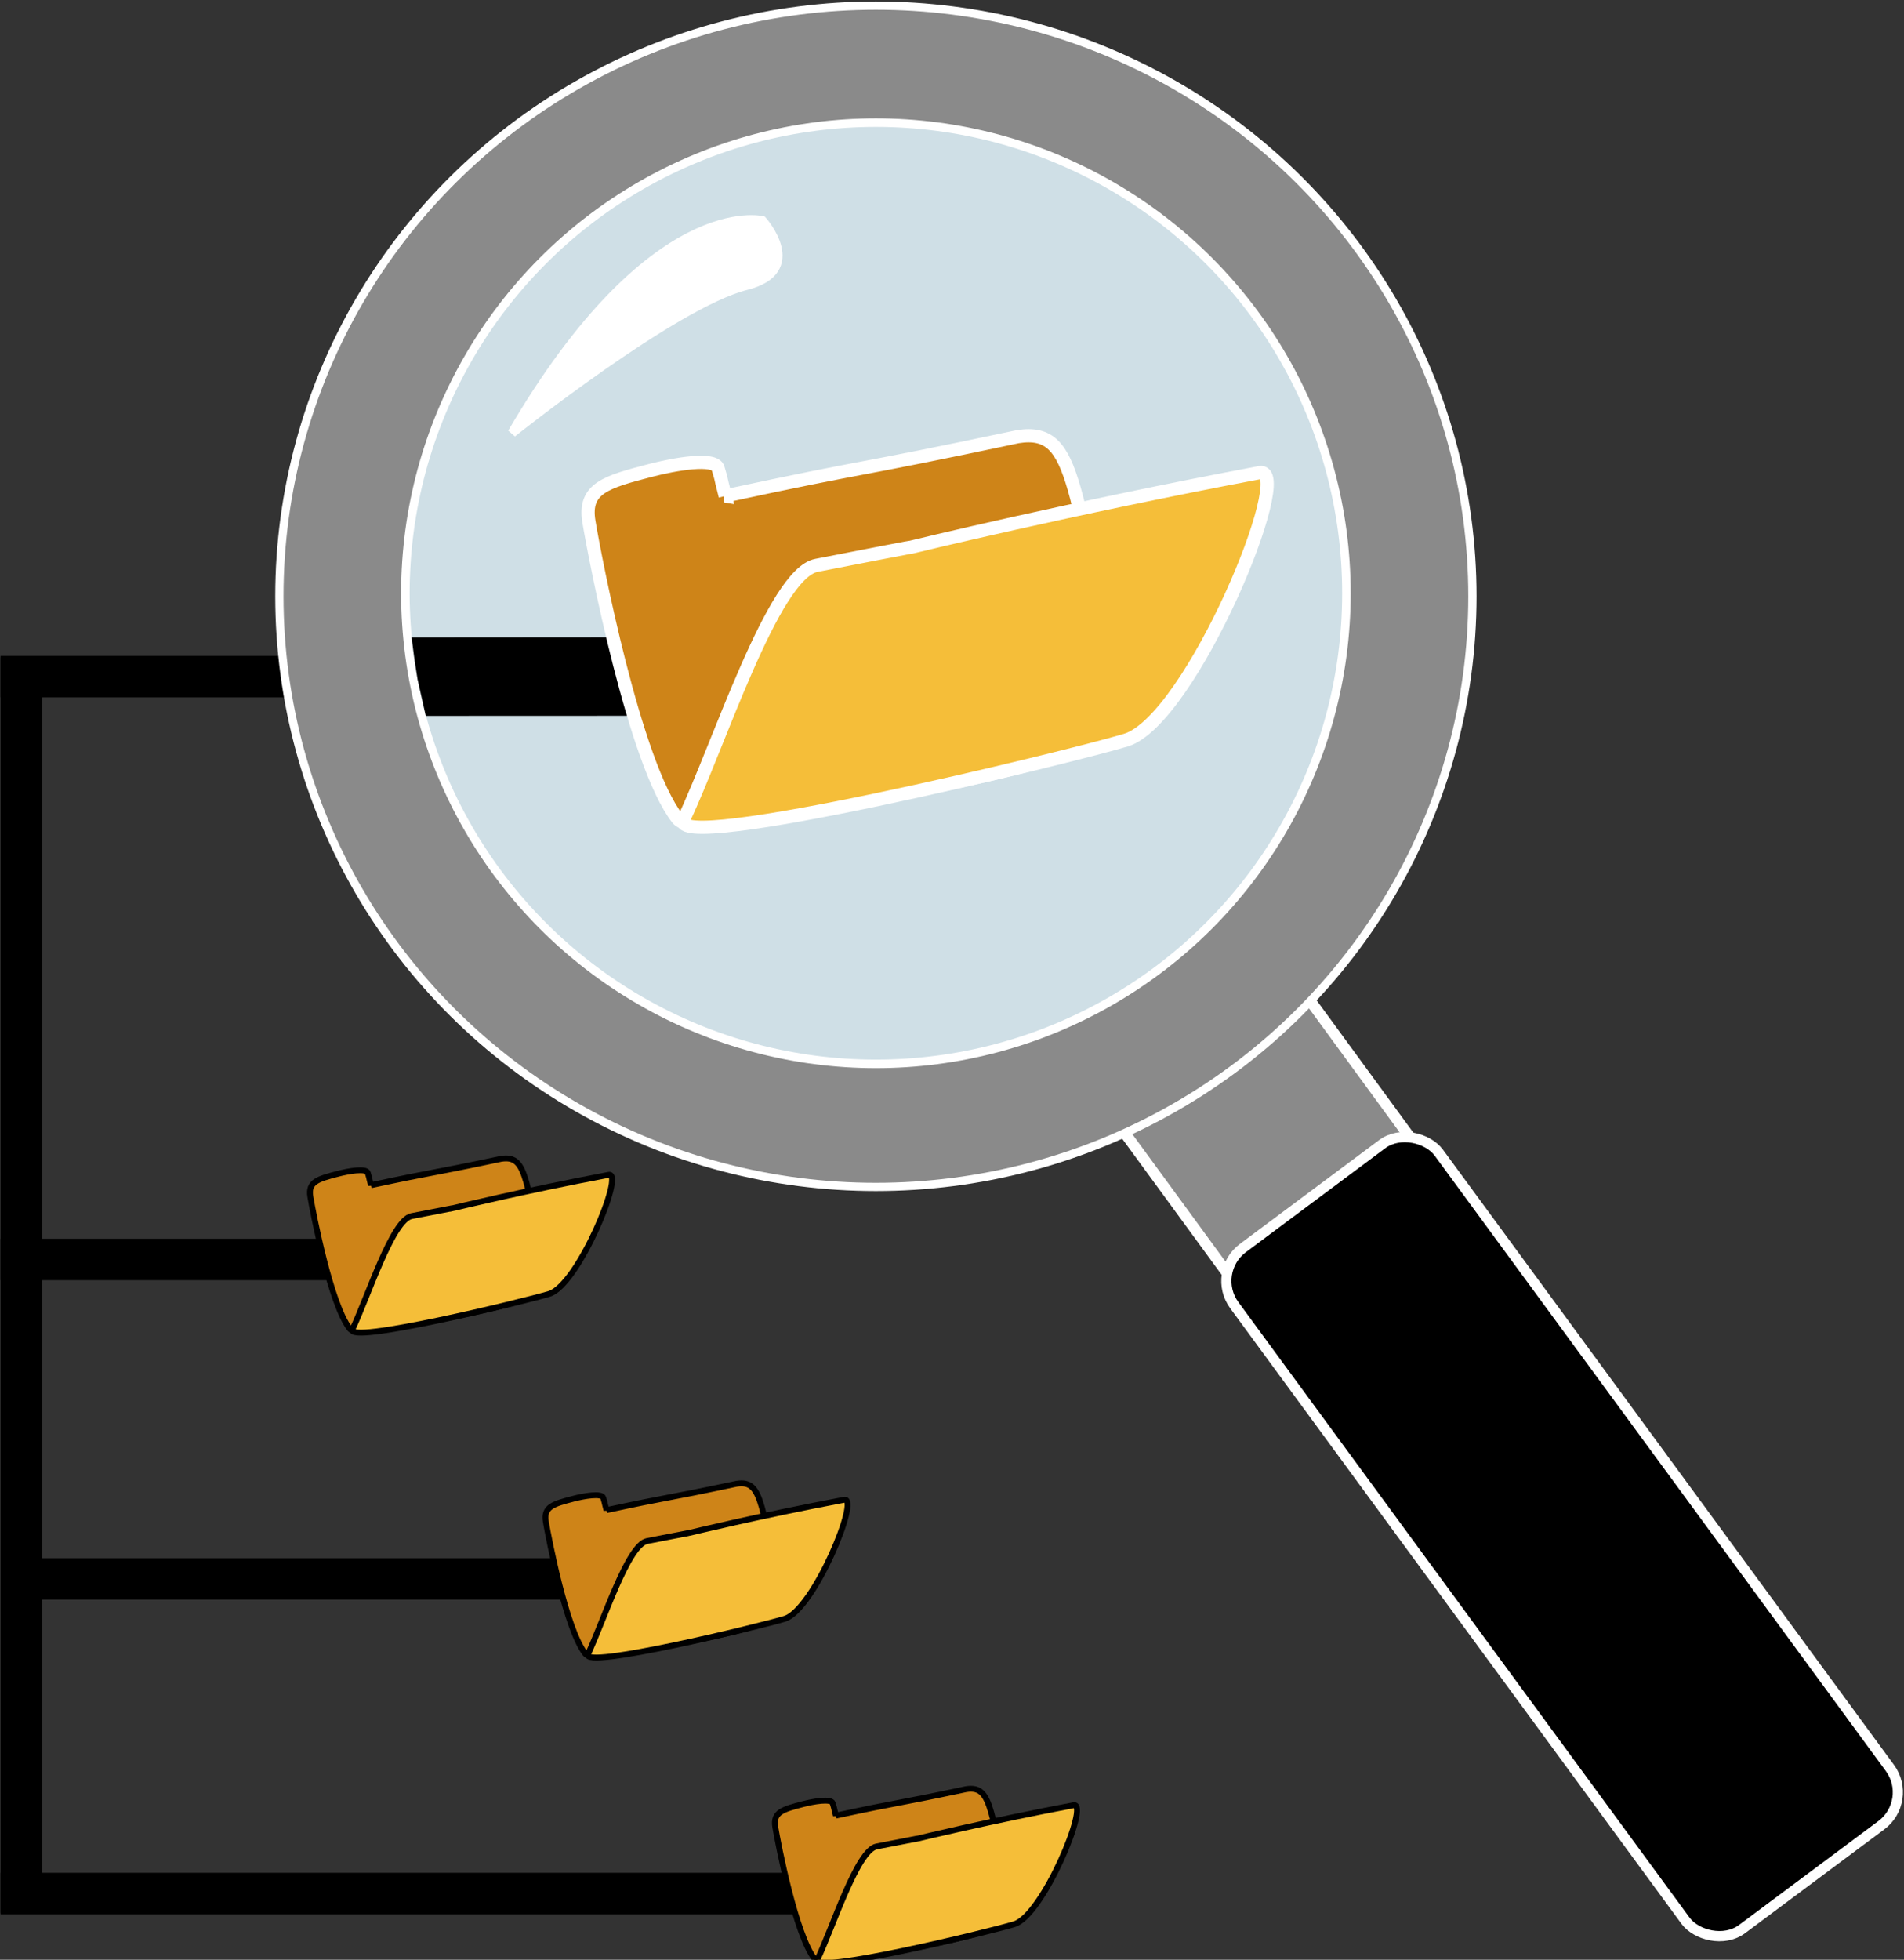 <?xml version="1.0" encoding="UTF-8" standalone="no"?>
<!-- Created with Inkscape (http://www.inkscape.org/) -->

<svg
   width="71.257mm"
   height="73.328mm"
   viewBox="0 0 71.257 73.328"
   version="1.1"
   id="svg3973"
   xmlns="http://www.w3.org/2000/svg"
   xmlns:svg="http://www.w3.org/2000/svg">
  <rect x="0" y="0" width="71.257" height="73.328" fill="#333333" stroke="none"/>
  <defs
     id="defs3970" />
  <g
     id="layer1"
     transform="translate(-81.593,-142.95)">
    <g
       id="g7010"
       transform="matrix(0.818,0,0,0.818,20.611,-13.133)">
      <g
         id="g21186"
         transform="matrix(0.726,0,0,0.726,20.072,-6.545)">
        <rect
           style="fill:#000000;fill-opacity:1;stroke:none;stroke-width:0.56;stroke-dasharray:none;stroke-opacity:1"
           id="rect20971"
           width="2.17"
           height="15.776"
           x="104.133"
           y="152.704"
           ry="0" />
        <path
           style="fill:#ce8418;fill-opacity:1;stroke:#000000;stroke-width:1.223;stroke-dasharray:none;stroke-opacity:1"
           d="m 87.822,129.105 c -0.657,-2.555 -0.166,-0.871 -0.663,-2.561 -0.309,-1.051 -4.048,-0.384 -6.249,0.189 -4.122,1.074 -6.235,1.647 -5.716,4.753 0.595,3.565 4.224,22.406 8.212,27.512 1.308,1.674 11.319,-0.39 21.32,-2.457 9.904,-2.047 21.052,-4.403 20.228,-7.574 -5.204,-20.031 -4.238,-26.265 -10.018,-25.358 -16.033,3.394 -13.044,2.472 -27.114,5.495 z"
           id="path4325-2" />
        <path
           style="fill:#b1b1b1;fill-opacity:1;stroke:#000000;stroke-width:1.338;stroke-dasharray:none;stroke-opacity:1"
           id="path8526"
           d="m 145.566,96.497 a 17.631,37.779 0 0 1 -8.816,32.717 17.631,37.779 0 0 1 -17.631,0 17.631,37.779 0 0 1 -8.816,-32.717 h 17.631 z"
           transform="matrix(0.985,0.171,-0.168,0.986,0,0)" />
        <path
           style="fill:#f5be39;fill-opacity:1;stroke:#000000;stroke-width:1.223;stroke-dasharray:none;stroke-opacity:1"
           d="m 105.065,133.845 c 0,0 14.801,-3.614 32.278,-6.905 3.381,-0.637 -6.355,22.964 -12.399,24.784 -5.407,1.629 -42.547,10.652 -40.977,7.354 3.238,-6.807 8.302,-22.762 12.305,-23.543 10.402,-2.029 8.793,-1.69 8.793,-1.69 z"
           id="path4325" />
        <rect
           style="fill:#856235;fill-opacity:1;stroke:#000000;stroke-width:0.94;stroke-dasharray:none;stroke-opacity:1"
           id="rect10037"
           width="5.366"
           height="85.672"
           x="124.887"
           y="17.819"
           ry="3.144"
           transform="matrix(0.976,0.217,-0.163,0.987,0,0)" />
        <rect
           style="fill:#b0b0b0;fill-opacity:1;stroke:#000000;stroke-width:0.885;stroke-dasharray:none;stroke-opacity:1"
           id="rect15601"
           width="18.294"
           height="5.801"
           x="118.67"
           y="20.82"
           ry="2.9"
           transform="rotate(9.704)" />
        <rect
           style="fill:#000000;fill-opacity:1;stroke:none;stroke-width:1.339;stroke-dasharray:none;stroke-opacity:1"
           id="rect20971-2"
           width="2.17"
           height="90.069"
           x="167.913"
           y="-150.789"
           ry="0"
           transform="rotate(90)" />
        <rect
           style="fill:#000000;fill-opacity:1;stroke:none;stroke-width:0.56;stroke-dasharray:none;stroke-opacity:1"
           id="rect20971-8"
           width="2.17"
           height="15.776"
           x="60.712"
           y="167.947"
           ry="0" />
        <rect
           style="fill:#000000;fill-opacity:1;stroke:none;stroke-width:0.56;stroke-dasharray:none;stroke-opacity:1"
           id="rect20971-9"
           width="2.17"
           height="15.776"
           x="148.621"
           y="167.949"
           ry="0" />
        <rect
           style="fill:#000000;fill-opacity:1;stroke:none;stroke-width:0.56;stroke-dasharray:none;stroke-opacity:1"
           id="rect20971-6"
           width="2.17"
           height="15.776"
           x="104.122"
           y="166.561"
           ry="0" />
        <path
           style="fill:#ce8418;fill-opacity:1;stroke:#000000;stroke-width:0.472;stroke-dasharray:none;stroke-opacity:1"
           d="m 57.576,183.592 c -0.253,-0.985 -0.064,-0.336 -0.256,-0.987 -0.119,-0.405 -1.561,-0.148 -2.41,0.073 -1.59,0.414 -2.404,0.635 -2.204,1.833 0.23,1.375 1.629,8.641 3.167,10.61 0.504,0.646 4.365,-0.151 8.222,-0.948 3.819,-0.789 8.118,-1.698 7.801,-2.921 -2.007,-7.725 -1.634,-10.129 -3.863,-9.779 -6.183,1.309 -5.03,0.953 -10.456,2.119 z"
           id="path4325-2-3" />
        <path
           style="fill:#f5be39;fill-opacity:1;stroke:#000000;stroke-width:0.472;stroke-dasharray:none;stroke-opacity:1"
           d="m 64.226,185.42 c 0,0 5.708,-1.394 12.448,-2.663 1.304,-0.246 -2.451,8.856 -4.782,9.558 -2.085,0.628 -16.408,4.108 -15.803,2.836 1.249,-2.625 3.201,-8.778 4.745,-9.079 4.011,-0.782 3.391,-0.652 3.391,-0.652 z"
           id="path4325-7" />
        <path
           style="fill:#ce8418;fill-opacity:1;stroke:#000000;stroke-width:0.472;stroke-dasharray:none;stroke-opacity:1"
           d="m 145.326,183.651 c -0.253,-0.985 -0.064,-0.336 -0.256,-0.987 -0.119,-0.405 -1.561,-0.148 -2.41,0.073 -1.59,0.414 -2.404,0.635 -2.204,1.833 0.23,1.375 1.629,8.641 3.167,10.61 0.504,0.646 4.365,-0.151 8.222,-0.948 3.819,-0.789 8.118,-1.698 7.801,-2.921 -2.007,-7.725 -1.634,-10.129 -3.863,-9.779 -6.183,1.309 -5.03,0.953 -10.456,2.119 z"
           id="path4325-2-3-6" />
        <path
           style="fill:#f5be39;fill-opacity:1;stroke:#000000;stroke-width:0.472;stroke-dasharray:none;stroke-opacity:1"
           d="m 151.975,185.479 c 0,0 5.708,-1.394 12.448,-2.663 1.304,-0.246 -2.451,8.856 -4.782,9.558 -2.085,0.628 -16.408,4.108 -15.803,2.836 1.249,-2.625 3.201,-8.778 4.745,-9.079 4.011,-0.782 3.391,-0.652 3.391,-0.652 z"
           id="path4325-7-9" />
        <path
           style="fill:#ce8418;fill-opacity:1;stroke:#000000;stroke-width:0.472;stroke-dasharray:none;stroke-opacity:1"
           d="m 100.747,181.911 c -0.253,-0.985 -0.064,-0.336 -0.256,-0.987 -0.119,-0.405 -1.561,-0.148 -2.41,0.073 -1.59,0.414 -2.404,0.635 -2.204,1.833 0.23,1.375 1.629,8.641 3.167,10.61 0.504,0.646 4.365,-0.151 8.222,-0.948 3.819,-0.789 8.118,-1.698 7.801,-2.921 -2.007,-7.725 -1.634,-10.129 -3.863,-9.779 -6.183,1.309 -5.03,0.953 -10.456,2.119 z"
           id="path4325-2-3-5" />
        <path
           style="fill:#f5be39;fill-opacity:1;stroke:#000000;stroke-width:0.472;stroke-dasharray:none;stroke-opacity:1"
           d="m 107.397,183.739 c 0,0 5.708,-1.394 12.448,-2.663 1.304,-0.246 -2.451,8.856 -4.782,9.558 -2.085,0.628 -16.408,4.108 -15.803,2.836 1.249,-2.625 3.201,-8.778 4.745,-9.079 4.011,-0.782 3.391,-0.652 3.391,-0.652 z"
           id="path4325-7-97" />
      </g>
      <g
         id="g29119">
        <rect
           style="fill:#000000;fill-opacity:1;stroke:none;stroke-width:0.857;stroke-dasharray:none;stroke-opacity:1"
           id="rect27797-9-4"
           width="36.812"
           height="1.896"
           x="74.576"
           y="276.477"
           ry="0" />
        <rect
           style="fill:#000000;fill-opacity:1;stroke:none;stroke-width:0.719;stroke-dasharray:none;stroke-opacity:1"
           id="rect27797-9-9"
           width="25.88"
           height="1.896"
           x="74.911"
           y="262.087"
           ry="0" />
        <rect
           style="fill:#000000;fill-opacity:1;stroke:none;stroke-width:0.55;stroke-dasharray:none;stroke-opacity:1"
           id="rect27797-9"
           width="15.171"
           height="1.896"
           x="74.576"
           y="247.474"
           ry="0" />
        <rect
           style="opacity:1;fill:#000000;fill-opacity:1;stroke:none;stroke-width:0.635;stroke-dasharray:none;stroke-opacity:1"
           id="rect27797"
           width="20.191"
           height="1.896"
           x="74.576"
           y="220.813"
           ry="0" />
        <rect
           style="opacity:1;fill:#8a8a8a;fill-opacity:1;stroke:#ffffff;stroke-width:0.499;stroke-dasharray:none;stroke-opacity:1"
           id="rect27450"
           width="10.42"
           height="49.339"
           x="31.064"
           y="-313.528"
           ry="2.376"
           transform="matrix(-0.808,0.589,-0.59,-0.807,0,0)" />
        <ellipse
           style="opacity:1;fill:#8a8a8a;fill-opacity:1;stroke:#ffffff;stroke-width:0.378;stroke-dasharray:none;stroke-opacity:1"
           id="path21468"
           cx="114.624"
           cy="218.086"
           rx="27.292"
           ry="27.018" />
        <circle
           style="opacity:1;fill:#cfdfe6;fill-opacity:1;stroke:#ffffff;stroke-width:0.39;stroke-dasharray:none;stroke-opacity:1"
           id="path21362"
           cx="114.624"
           cy="217.948"
           r="21.527" />
        <path
           id="rect27504"
           style="opacity:1;fill:#000000;fill-opacity:1;stroke:none;stroke-width:0.511;stroke-dasharray:none;stroke-opacity:1"
           d="m 93.382,219.971 0.133,1.019 0.14,0.9 0.375,1.667 9.979,-0.004 v -3.59 z" />
        <path
           style="fill:#ce8418;fill-opacity:1;stroke:#ffffff;stroke-width:0.832;stroke-dasharray:none;stroke-opacity:1"
           d="m 120.741,303.089 c -0.447,-1.738 -0.113,-0.593 -0.451,-1.742 -0.21,-0.715 -2.753,-0.261 -4.25,0.129 -2.803,0.73 -4.24,1.12 -3.888,3.233 0.405,2.424 2.873,15.239 5.585,18.712 0.89,1.139 7.698,-0.265 14.5,-1.671 6.736,-1.392 14.318,-2.995 13.757,-5.151 -3.54,-13.624 -2.882,-17.863 -6.813,-17.247 -10.904,2.308 -8.872,1.682 -18.441,3.737 z"
           id="path4325-2-1"
           transform="matrix(0.726,0,0,0.726,20.072,-6.545)" />
        <path
           style="fill:#f5be39;fill-opacity:1;stroke:#ffffff;stroke-width:0.832;stroke-dasharray:none;stroke-opacity:1"
           d="m 132.469,306.313 c 0,0 10.066,-2.458 21.953,-4.696 2.3,-0.433 -4.322,15.618 -8.433,16.856 -3.678,1.108 -28.937,7.245 -27.87,5.001 2.202,-4.63 5.646,-15.481 8.369,-16.012 7.075,-1.38 5.98,-1.149 5.98,-1.149 z"
           id="path4325-9"
           transform="matrix(0.726,0,0,0.726,20.072,-6.545)" />
        <path
           style="fill:#ce8418;fill-opacity:1;stroke:#000000;stroke-width:0.37;stroke-dasharray:none;stroke-opacity:1"
           d="m 98.418,346.516 c -0.199,-0.773 -0.05,-0.264 -0.201,-0.775 -0.093,-0.318 -1.225,-0.116 -1.891,0.057 -1.247,0.325 -1.887,0.498 -1.73,1.438 0.18,1.079 1.278,6.78 2.485,8.325 0.396,0.507 3.425,-0.118 6.451,-0.744 2.997,-0.619 6.37,-1.332 6.121,-2.292 -1.575,-6.061 -1.282,-7.948 -3.031,-7.673 -4.851,1.027 -3.947,0.748 -8.204,1.663 z"
           id="path4325-2-3-7"
           transform="matrix(0.726,0,0,0.726,20.072,-6.545)" />
        <path
           style="fill:#f5be39;fill-opacity:1;stroke:#000000;stroke-width:0.37;stroke-dasharray:none;stroke-opacity:1"
           d="m 103.636,347.95 c 0,0 4.479,-1.094 9.767,-2.089 1.023,-0.193 -1.923,6.949 -3.752,7.5 -1.636,0.493 -12.874,3.223 -12.399,2.225 0.98,-2.06 2.512,-6.888 3.723,-7.124 3.148,-0.614 2.661,-0.511 2.661,-0.511 z"
           id="path4325-7-8"
           transform="matrix(0.726,0,0,0.726,20.072,-6.545)" />
        <path
           style="fill:#ce8418;fill-opacity:1;stroke:#000000;stroke-width:0.37;stroke-dasharray:none;stroke-opacity:1"
           d="m 113.258,366.989 c -0.199,-0.773 -0.05,-0.264 -0.201,-0.775 -0.093,-0.318 -1.225,-0.116 -1.891,0.057 -1.247,0.325 -1.887,0.498 -1.73,1.438 0.18,1.079 1.278,6.78 2.485,8.325 0.396,0.507 3.425,-0.118 6.451,-0.744 2.997,-0.619 6.37,-1.332 6.121,-2.292 -1.575,-6.061 -1.282,-7.948 -3.031,-7.673 -4.851,1.027 -3.947,0.748 -8.204,1.663 z"
           id="path4325-2-3-7-5"
           transform="matrix(0.726,0,0,0.726,20.072,-6.545)" />
        <path
           style="fill:#f5be39;fill-opacity:1;stroke:#000000;stroke-width:0.37;stroke-dasharray:none;stroke-opacity:1"
           d="m 118.476,368.423 c 0,0 4.479,-1.094 9.767,-2.089 1.023,-0.193 -1.923,6.949 -3.752,7.5 -1.636,0.493 -12.874,3.223 -12.399,2.225 0.98,-2.06 2.512,-6.888 3.723,-7.124 3.148,-0.614 2.661,-0.511 2.661,-0.511 z"
           id="path4325-7-8-5"
           transform="matrix(0.726,0,0,0.726,20.072,-6.545)" />
        <path
           style="fill:#ce8418;fill-opacity:1;stroke:#000000;stroke-width:0.37;stroke-dasharray:none;stroke-opacity:1"
           d="m 127.717,386.232 c -0.199,-0.773 -0.05,-0.264 -0.201,-0.775 -0.093,-0.318 -1.225,-0.116 -1.891,0.057 -1.247,0.325 -1.887,0.498 -1.73,1.438 0.18,1.079 1.278,6.78 2.485,8.325 0.396,0.507 3.425,-0.118 6.451,-0.744 2.997,-0.619 6.37,-1.332 6.121,-2.292 -1.575,-6.061 -1.282,-7.948 -3.031,-7.673 -4.851,1.027 -3.947,0.748 -8.204,1.663 z"
           id="path4325-2-3-7-56"
           transform="matrix(0.726,0,0,0.726,20.072,-6.545)" />
        <path
           style="fill:#f5be39;fill-opacity:1;stroke:#000000;stroke-width:0.37;stroke-dasharray:none;stroke-opacity:1"
           d="m 132.935,387.666 c 0,0 4.479,-1.094 9.767,-2.089 1.023,-0.193 -1.923,6.949 -3.752,7.5 -1.636,0.493 -12.874,3.223 -12.399,2.225 0.98,-2.06 2.512,-6.888 3.723,-7.124 3.148,-0.614 2.661,-0.511 2.661,-0.511 z"
           id="path4325-7-8-4"
           transform="matrix(0.726,0,0,0.726,20.072,-6.545)" />
        <rect
           style="fill:#000000;fill-opacity:1;stroke:#ffffff;stroke-width:0.467;stroke-dasharray:none;stroke-opacity:1"
           id="rect27450-1"
           width="11.668"
           height="38.647"
           x="30.79"
           y="-316.095"
           ry="1.861"
           transform="matrix(-0.802,0.598,-0.591,-0.806,0,0)" />
        <rect
           style="fill:#000000;fill-opacity:1;stroke:none;stroke-width:1.071;stroke-dasharray:none;stroke-opacity:1"
           id="rect27797-1"
           width="57.449"
           height="1.896"
           x="220.869"
           y="-76.473"
           ry="0"
           transform="rotate(90)" />
        <path
           style="opacity:1;fill:#ffffff;fill-opacity:1;stroke:#ffffff;stroke-width:0.414;stroke-dasharray:none;stroke-opacity:1"
           d="m 97.98,210.613 c 6.421,-10.982 11.45,-9.711 11.45,-9.711 0,0 2.025,2.272 -0.741,2.968 -3.312,0.833 -10.709,6.743 -10.709,6.743 z"
           id="path28778" />
      </g>
    </g>
  </g>
</svg>
